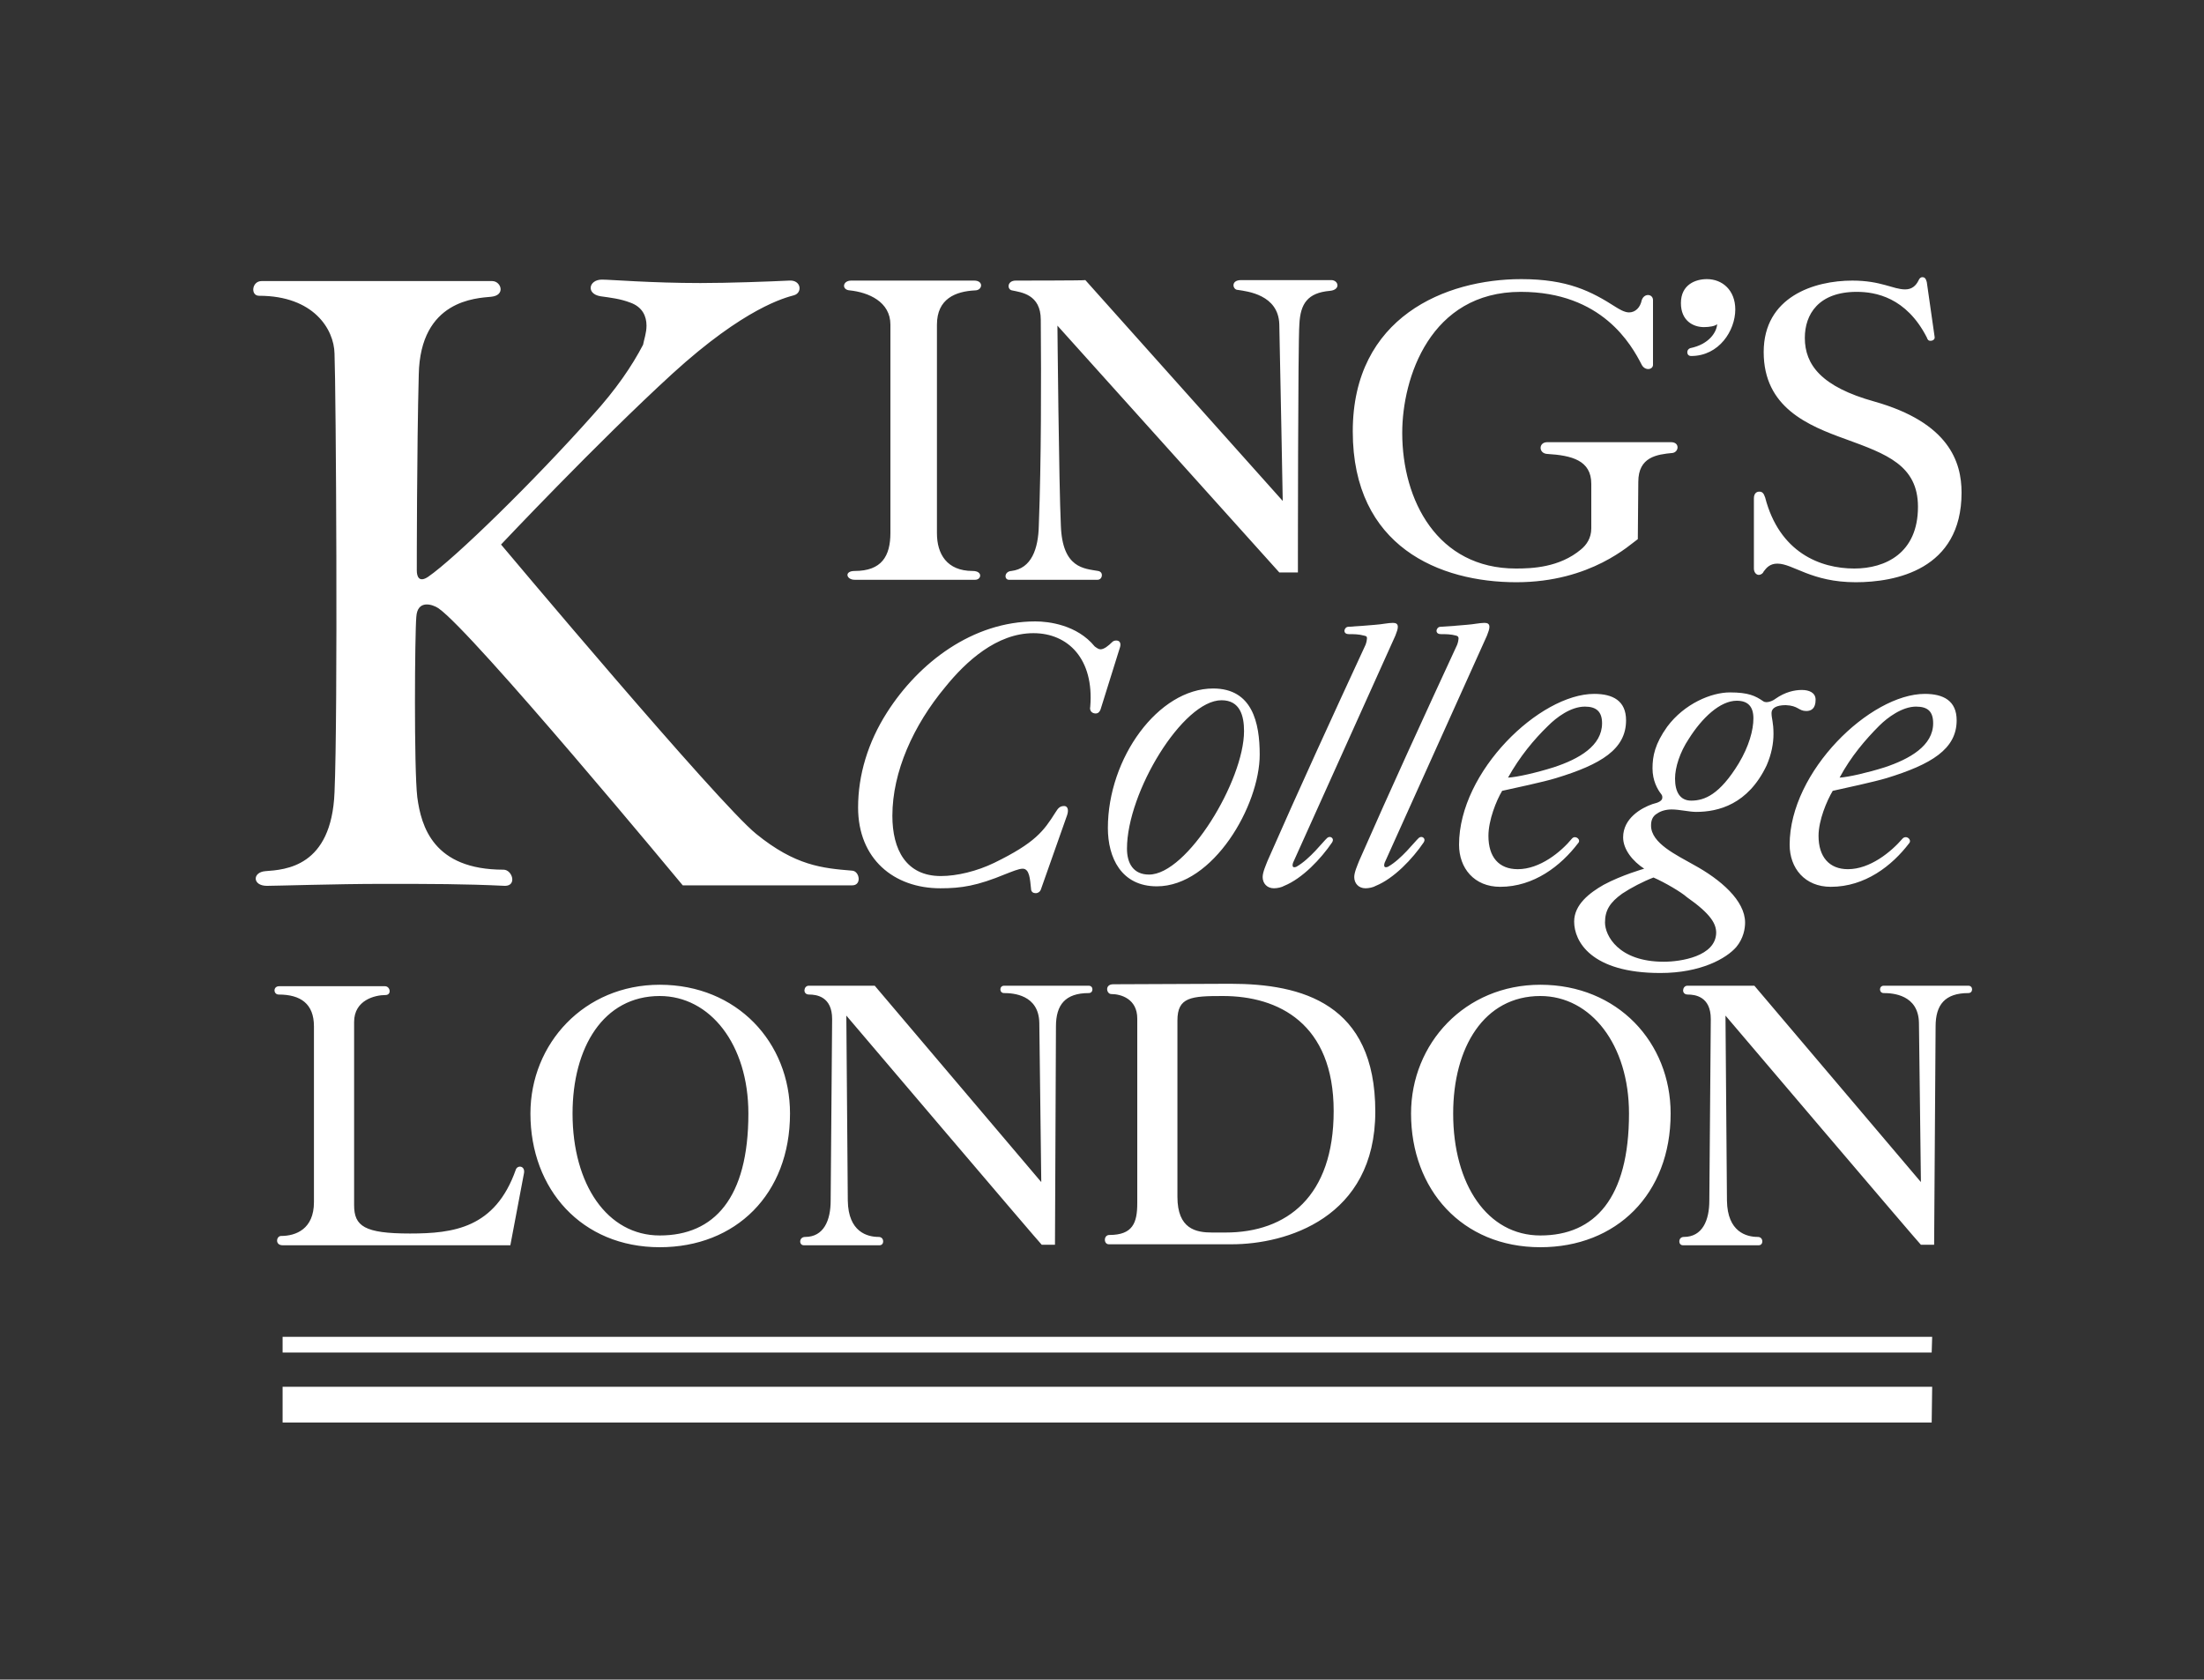 <?xml version="1.0" encoding="utf-8"?>
<!-- Generator: Adobe Illustrator 21.1.0, SVG Export Plug-In . SVG Version: 6.00 Build 0)  -->
<svg version="1.1" id="Layer_1" xmlns="http://www.w3.org/2000/svg" xmlns:xlink="http://www.w3.org/1999/xlink" x="0px" y="0px"
	 viewBox="0 0 450 343" style="enable-background:new 0 0 450 343;" xml:space="preserve">
<rect x="0" y="0" width="450" height="343" fill="#333333" stroke="none"/>
<style type="text/css">
	.st0{fill:#FFFFFF;}
</style>
<g>
	<g>
		<path class="st0" d="M384.8,156.7c5.1-1.7,9.9-4.4,9.9-9c0-2.4-1.1-3.4-3.5-3.4c-2.8,0-5.8,2.2-7.5,3.9c-2.8,2.8-5.8,6.3-8.1,10.6
			C377.4,158.7,381.3,157.8,384.8,156.7 M389.8,172.2c-3.5,4.6-9,8.9-16,8.9c-5.3,0-8.4-3.8-8.4-8.6c0-15,16.5-30.8,27.6-30.8
			c3.8,0,6.5,1.4,6.5,5.4c0,5.9-5.2,9-14.3,11.8c-2.7,0.8-8.3,2-11,2.6c-1.2,2-2.9,6-2.9,9.2c0,4.3,2.2,6.8,6,6.8
			c4.5,0,8.8-3.5,11.2-6.3C389.3,170.5,390.4,171.5,389.8,172.2 M394.2,69.6c0.4,0,0.9-0.3,0.8-0.8l-1.6-11.2c-0.2-0.8-0.5-1-0.9-1
			c-0.3,0-0.6,0.2-0.8,0.7c-0.5,1-1.3,1.8-2.7,1.8c-2.5,0-4.9-1.8-10.8-1.8c-7.8,0-18.1,3.3-18.1,14.6s9,15,16.8,17.8
			c8.2,3,14.7,5.3,14.7,13.8c0,9.5-6.7,12.6-13,12.6c-7,0-15.3-3.3-18.2-14.5c-0.3-0.9-0.6-1.2-1.2-1.2s-1.1,0.4-1.1,1.4v14.3
			c0,0.8,0.5,1.3,1,1.3c0.3,0,0.8-0.2,1-0.7c0.6-0.8,1.3-1.6,2.8-1.6c3.2,0,6.9,3.8,16,3.8c8,0,21.6-2.5,21.6-18.3
			c0-6.3-2.6-14.3-17.8-18.6c-10.8-3-14.2-7.5-14.2-13c0-4.8,2.8-9.4,10.6-9.4c3.8,0,10.1,1.1,14.3,9.3
			C393.6,69.5,393.8,69.6,394.2,69.6 M347.9,66.8c-2.2,0-4.7-1.3-4.7-4.9c0-3.8,3-4.9,5.3-4.9c3.2,0,5.8,2.3,5.8,6.2
			c0,4.3-3.3,9.5-9,9.5c-0.6,0-0.8-0.4-0.8-0.8s0.3-0.7,0.6-0.8c3.9-0.8,5.4-3.3,5.5-4.9C350.2,66.6,349,66.8,347.9,66.8 M358,146.7
			c0,2.4-0.9,5.7-3,9.2c-3.9,6.4-7,7.6-9.7,7.6c-2.3,0-3.3-1.8-3.3-4.5c0-2.3,1-5.4,2.8-8.1c2.7-4.3,6.4-7.8,9.8-7.8
			C356.8,143.1,358,144.2,358,146.7 M339.7,196.4c-9.3,0-12-5.4-12-8c0-2.5,1-4.1,3.5-5.9c1.8-1.2,4.3-2.5,6.4-3.3
			c2.3,1,5.7,3,6.8,4c5,3.5,6,5.5,6,7.3C350.3,195.3,343.2,196.4,339.7,196.4 M368.8,145.2c1,0,1.9-0.5,1.9-2.3c0-1.5-1.4-2-2.8-2
			c-1.5,0-3.4,0.4-5.4,1.8c-0.5,0.4-1.8,1-2.5,0.5c-1.6-1.1-3-1.8-6.8-1.8s-9.3,2.3-12.8,7c-2.5,3.5-3,6-3,8.5s1,4.3,1.8,5.3
			c0.2,0.3,0.2,0.4,0.2,0.7c0,0.6-0.7,1-2,1.3c-2.3,0.8-6,2.9-6,6.8c0,2.5,2,4.9,4.3,6.4c0,0-4.6,1.3-8.3,3.3c-2.8,1.6-6,4-6,7.5
			c0,4,3.4,10.5,17.6,10.5c8.3,0,13.5-3,15.5-5.3c1.5-1.8,1.8-3.8,1.8-5c0-4.5-5-8.8-10.5-11.8c-3.5-2-8.7-4.4-8.7-8
			c0-0.9,0.2-1.9,1.3-2.5c0.7-0.5,1.8-0.8,2.9-0.8c1.6,0,3.6,0.5,5,0.5c4.5,0,10.6-1.5,14.4-9.5c1-2.3,1.4-4.5,1.4-6.4
			c0-2.5-0.4-3.1-0.4-4.3c0-1,1-1.6,2.9-1.6C367.2,144.1,367.2,145.2,368.8,145.2 M317.2,156.7c5.2-1.7,9.9-4.4,9.9-9
			c0-2.4-1.2-3.4-3.5-3.4c-2.9,0-5.8,2.2-7.5,3.9c-2.9,2.8-5.8,6.3-8.2,10.6C309.8,158.7,313.7,157.8,317.2,156.7 M322.2,172.2
			c-3.5,4.6-9,8.9-15.9,8.9c-5.3,0-8.4-3.8-8.4-8.6c0-15,16.5-30.8,27.6-30.8c3.8,0,6.5,1.4,6.5,5.4c0,5.9-5.1,9-14.3,11.8
			c-2.6,0.8-8.3,2-11,2.6c-1.2,2-2.8,6-2.8,9.2c0,4.3,2.1,6.8,6,6.8c4.5,0,8.8-3.5,11.1-6.3C321.7,170.5,322.9,171.5,322.2,172.2
			 M297.8,130.4c0,0.2-0.1,0.8-0.3,1.3c-6.8,14.7-13.5,29.3-20,44.1c-0.3,0.8-1,2.3-1,3.3c0,1.3,0.9,2.3,2.3,2.3
			c0.7,0,1.6-0.2,2.1-0.5c3.7-1.5,7.5-5.5,9.8-8.9c0.5-0.8-0.4-1.4-1-0.9c-0.9,0.8-3.5,4.3-6.3,5.9c-0.5,0.2-1,0.2-0.7-0.8
			l20.9-46.4c0.3-0.8,0.5-1.3,0.5-1.8c0-0.6-0.4-0.8-1-0.8c-1,0-2.2,0.3-3.7,0.4c-1.2,0.1-3.4,0.3-5.3,0.4c-0.5,0-0.8,0.5-0.8,0.8
			c0,0.5,0.4,0.7,0.9,0.7c1,0,2,0,3.1,0.3C297.7,129.9,297.8,130.1,297.8,130.4 M334.5,98.4c0-5.1,3.8-5.6,7-5.9
			c1.3-0.2,1.5-2.2-0.3-2.2h-25.3c-1.8,0-1.8,2.3,0,2.4c5,0.3,9,1.3,9,6.1v9.1c0,2-1,3.4-2.1,4.3c-4.4,3.7-10,3.9-13.3,3.9
			c-16,0-23.2-13.9-23.2-27.7c0-11.2,5.7-28.8,24.2-28.8c16.6,0,22.6,10.8,24.7,14.9c0.7,1.3,2.3,1,2.3,0V61.3c0-1.3-1.8-1.5-2.3,0
			c-0.3,1.5-1.3,2.5-2.6,2.5c-1,0-2.2-0.8-2.7-1.1c-5-3.2-9.8-5.7-19.3-5.7c-15.4,0-34.4,7.7-34.4,31.1c0,23.6,17.8,30.8,33.4,30.8
			c15.3,0,23.3-7.8,24.8-8.8L334.5,98.4L334.5,98.4z M279.1,130.4c0,0.2-0.1,0.8-0.3,1.3c-6.8,14.7-13.5,29.3-20,44.1
			c-0.3,0.8-1,2.3-1,3.3c0,1.3,0.9,2.3,2.3,2.3c0.7,0,1.6-0.2,2.1-0.5c3.7-1.5,7.5-5.5,9.8-8.9c0.5-0.8-0.4-1.4-1-0.9
			c-0.9,0.8-3.5,4.3-6.3,5.9c-0.5,0.2-1,0.2-0.7-0.8l20.9-46.4c0.3-0.8,0.5-1.3,0.5-1.8c0-0.6-0.4-0.8-1-0.8c-1,0-2.2,0.3-3.7,0.4
			c-1.3,0.1-3.4,0.3-5.4,0.4c-0.5,0-0.8,0.5-0.8,0.8c0,0.5,0.4,0.7,0.9,0.7c1,0,2,0,3.1,0.3C279.1,129.9,279.1,130.1,279.1,130.4
			 M249.4,143c-7.9,0-19.3,18.8-19.3,30.3c0,3,1.3,5.3,4.5,5.3c7.8,0,19.4-19.2,19.4-29.3C254,146.2,253.2,143,249.4,143
			 M247.7,140.6c8,0,9.5,7,9.5,13.5c0,10.4-9.5,26.9-21,26.9c-7.3,0-10-5.9-10-11.9C226.2,154.8,236.5,140.6,247.7,140.6
			 M207.4,57.3c-1.8,0-1.8,1.8-0.8,2c1.9,0.4,5.9,0.8,5.9,6c0.1,12.5,0.1,28.8-0.4,42c-0.1,4.8-1.5,8.8-5.6,9.3
			c-1.5,0.1-1.5,1.8-0.5,1.8h18.1c1,0,1.3-1.6,0.1-1.8c-2.8-0.5-7.3-0.5-7.6-9.3c-0.4-8.5-0.7-40.8-0.7-40.8l45.3,50.4h3.8
			c0,0,0-47.1,0.3-50.7c0.2-4.2,1.7-6.4,6.2-6.8c2.3-0.2,1.8-2.2,0.3-2.2h-18.4c-2.2,0-1.7,2-0.7,2c2,0.3,8.3,1,8.5,7
			c0.2,8.8,0.7,36.1,0.7,36.1l-40.3-45.1C221.7,57.3,207.4,57.3,207.4,57.3z M223.7,145.7c0.5,0,0.8-0.3,1-0.8l4-12.8
			c0.2-0.8-0.1-1.3-0.8-1.3c-0.3,0-0.6,0.1-0.8,0.3c-0.8,0.8-1.7,1.5-2.4,1.5c-0.4,0-0.8-0.3-1.2-0.6c-3.6-4.4-9.4-5.1-12.1-5.1
			c-12.8,0-23.8,8.4-30.3,18.6c-3.9,6.1-5.9,12.8-5.9,19.4c0,10.5,7.3,16.5,16.8,16.5c4.3,0,7.5-0.5,13.3-2.9
			c1.3-0.5,2.7-1.1,3.5-1.1c1.4,0,1.5,2.1,1.7,4c0,0.8,0.5,1,1,1c0.3,0,0.8-0.2,1-0.7l5.4-15.3c0.4-1.3-0.1-1.8-0.6-1.8
			c-0.8,0-1.2,0.3-1.8,1.3c-2.4,3.8-4.1,6.2-12.5,10.3c-3.5,1.7-7.6,2.7-10.9,2.7c-7.1,0-9.9-5.4-9.9-12.3c0-9,4.3-18.5,10.8-26.3
			c4.2-5.2,10.5-11,18-11c7.1,0,12.4,5.3,11.6,15C222.4,145.2,223,145.7,223.7,145.7 M191.3,108.9V66.3c0-5.3,3.8-6.8,7.8-7
			c1.5,0,1.8-2-0.2-2h-25.1c-1.8,0-2,1.9-0.3,2c3.8,0.4,8.3,2.3,8.3,7v42.5c0,4.8-1.8,7.8-7.3,7.8c-2.2,0-1.7,1.8,0,1.8h24.6
			c1.3,0,1.6-1.8-0.5-1.8C193.3,116.6,191.3,113.1,191.3,108.9 M132,66.5c0-1.9-0.8-3.8-3.3-4.7c-2.1-0.8-4-1-6.1-1.3
			c-3-0.5-2.4-3.4,0.3-3.4c1.8,0,10.1,0.7,20.1,0.7c5.8,0,14-0.3,18.1-0.5c2.5-0.2,2.8,2.5,1,3s-10,2.5-24.8,16
			c-15.3,14-35,34.9-35,34.9s44.3,52.8,52.1,59.1c8,6.5,13.5,7,19.6,7.5c1.5,0.1,2,3,0,3h-34.6c0,0-42.9-51.8-49.9-56.6
			c-1.2-0.8-4.3-1.8-4.5,1.8c-0.3,3.3-0.5,30.8,0.2,36.8c0.8,6,3.3,14.8,17.6,14.8c1.8,0,2.8,3.3,0.3,3.3
			c-8.4-0.4-14.8-0.4-25.2-0.4c-9,0-21.6,0.4-23.4,0.4c-3,0-3-2.8-0.3-3c4-0.3,13.5-0.8,14.1-16.1c0.7-15.8,0.3-82.3,0-89.6
			c-0.1-5-4.3-11.8-15.4-11.8c-1.8,0-1.5-3,0.5-3h47.1c1.8,0,2.8,2.9-0.2,3.2s-14.5,0.6-14.8,15.9c-0.4,15.3-0.4,39-0.4,40
			c0,1.3,0.5,2.5,2.3,1.3c5.4-3.7,21.6-19.5,33.6-33c4.8-5.3,8-10,10.3-14.4C131.5,69.3,132,68,132,66.5"/>
		<path class="st0" d="M344.5,201.3c-1,0-1.3,1.8,0.1,1.8c1.5,0,4.7,0.4,4.7,5l-0.3,37.1c0,4-1.4,7.4-5.2,7.4
			c-1.2,0-1.2,1.7-0.2,1.7h15.5c1,0,1-1.7-0.2-1.7c-2.3,0-6.2-1-6.3-7.4l-0.3-37.8c0,0,39.6,46.6,39.9,46.8h2.7l0.3-44.6
			c0-4.4,1.9-6.8,6.7-6.8c1,0,1-1.5,0-1.5h-17.3c-1,0-1,1.5,0,1.5c1.8,0,7.1,0.3,7.2,6.1l0.4,32.5l-34-40.1L344.5,201.3L344.5,201.3
			z M296.7,227.4c0-13.5,6.3-24,17.8-24c10.3,0,18.1,9.9,18.1,24c0,17.3-7,24.9-18.1,24.9C303.7,252.3,296.7,241.9,296.7,227.4
			 M314.5,254.7c15.5,0,26.6-10.8,26.6-27.3c0-14.5-10.8-26.3-26.6-26.3c-15.4,0-26.4,12-26.4,26.3
			C288.1,242.9,298.5,254.7,314.5,254.7 M240.4,208.4c0-4.8,2.8-5,9.3-5c11.3,0,22.6,5.6,22.6,23.5c0,17.4-9.5,24.8-22.1,24.8h-2.7
			c-3.3,0-7.1-0.7-7.1-7.3L240.4,208.4L240.4,208.4z M227.3,201c-1.8,0-1.4,2-0.4,2c2,0,5.3,1,5.3,5v37.7c0,4-0.9,6.5-5.7,6.5
			c-1.2,0-1.2,1.9-0.1,1.9h25.1c11,0,29.3-5.3,29.3-27.1c0-22.1-15-26.1-29.6-26.1L227.3,201L227.3,201z M165.1,201.3
			c-1,0-1.3,1.8,0.1,1.8c1.5,0,4.7,0.4,4.7,5l-0.3,37.1c0,4-1.4,7.4-5.2,7.4c-1.3,0-1.3,1.7-0.3,1.7h15.5c1,0,1-1.7-0.2-1.7
			c-2.3,0-6.2-1-6.3-7.4l-0.3-37.8c0,0,39.6,46.6,39.9,46.8h2.7l0.2-44.6c0-4.4,1.9-6.8,6.7-6.8c1,0,1-1.5,0-1.5H205
			c-1,0-1,1.5,0,1.5c1.8,0,7.1,0.3,7.2,6.1l0.4,32.5l-34-40.1L165.1,201.3L165.1,201.3z M116.9,227.4c0-13.5,6.3-24,17.8-24
			c10.3,0,18.1,9.9,18.1,24c0,17.3-7,24.9-18.1,24.9C124,252.3,116.9,241.9,116.9,227.4 M134.7,254.7c15.5,0,26.6-10.8,26.6-27.3
			c0-14.5-10.8-26.3-26.6-26.3c-15.4,0-26.4,12-26.4,26.3C108.3,242.9,118.8,254.7,134.7,254.7 M394.5,283.2H57.7v7.3h336.7
			L394.5,283.2L394.5,283.2z M394.5,273H57.7v3.2h336.7L394.5,273L394.5,273z M57,201.4h21.6c1.1,0,1.4,1.8,0.1,1.8
			c-2.1,0-6.4,1-6.4,5.5v37.4c0,4.3,2.1,5.8,11.4,5.8c8.9,0,17.4-1.1,21.6-13c0.3-1,1.9-0.9,1.7,0.6l-2.8,14.8H57.7
			c-1.6,0-1.3-1.9-0.3-1.9c3,0,6.7-1.4,6.7-6.9v-35.9c0-4.6-2.7-6.5-7.2-6.5C55.8,203.1,55.7,201.4,57,201.4"/>
	</g>
</g>
</svg>

